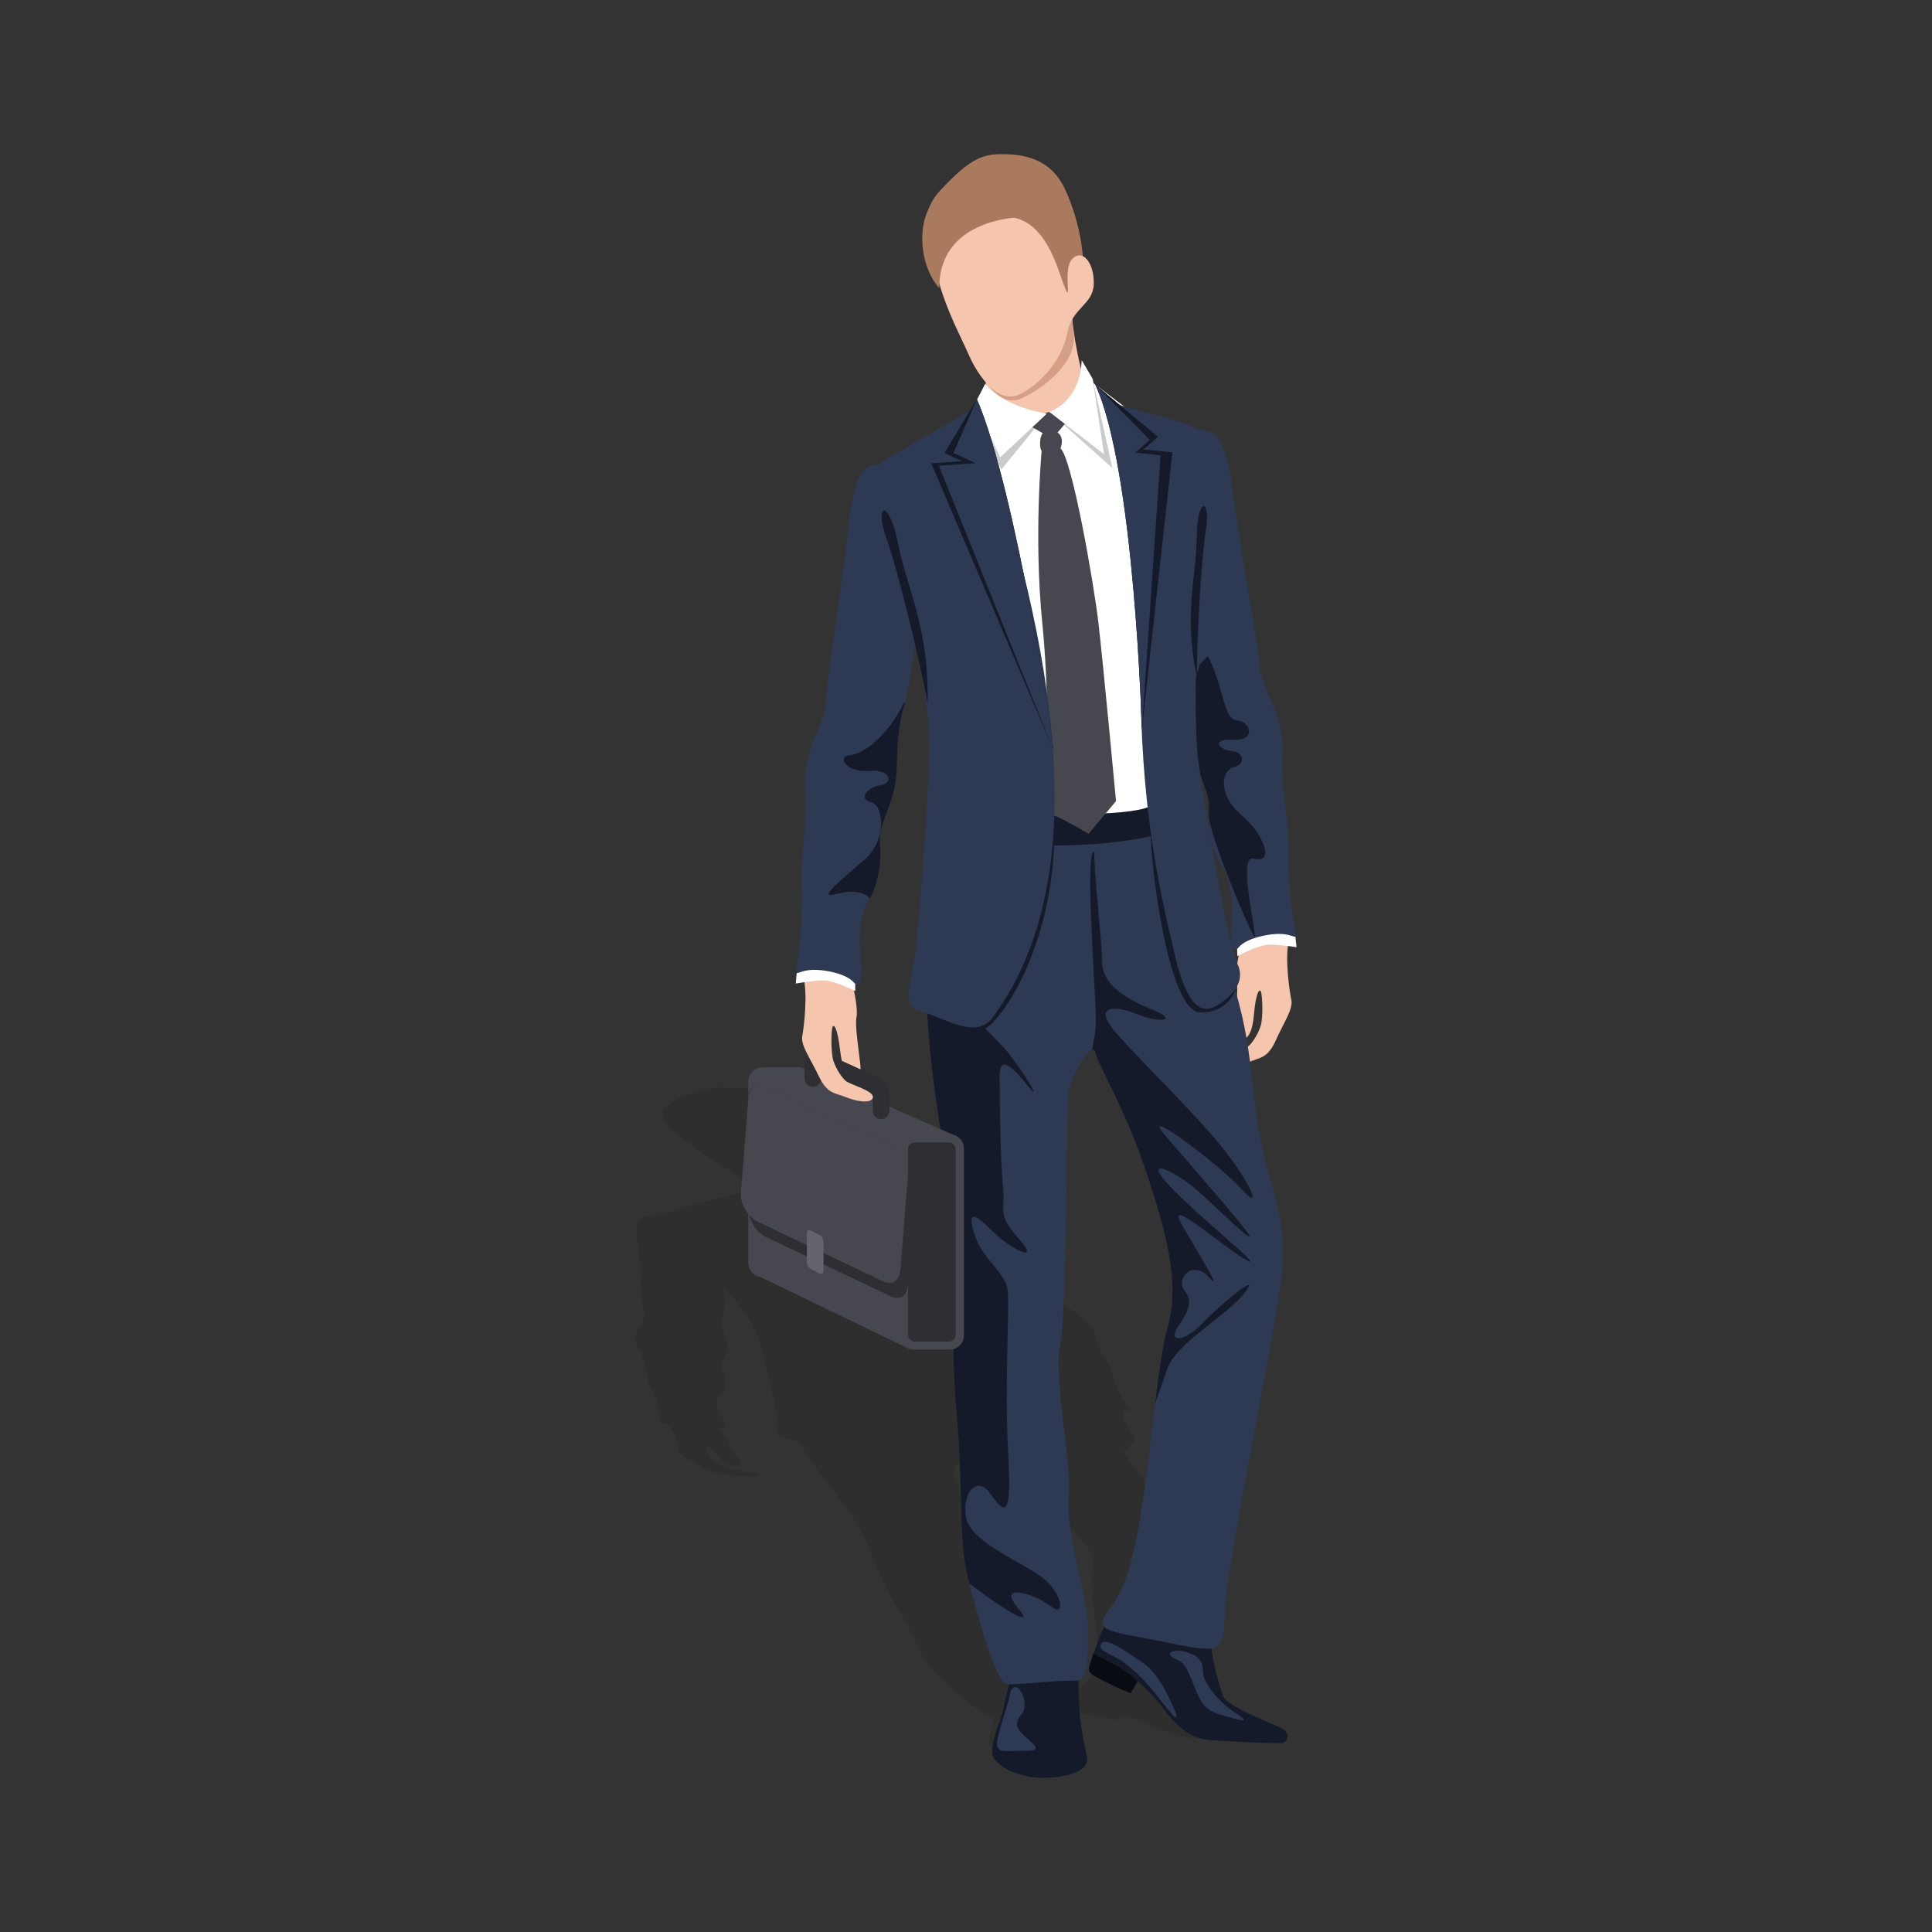 <?xml version="1.0" encoding="utf-8"?>
<!-- Generator: Adobe Illustrator 16.0.0, SVG Export Plug-In . SVG Version: 6.00 Build 0)  -->
<!DOCTYPE svg PUBLIC "-//W3C//DTD SVG 1.1//EN" "http://www.w3.org/Graphics/SVG/1.1/DTD/svg11.dtd">
<svg version="1.1" id="Layer_1" xmlns="http://www.w3.org/2000/svg" xmlns:xlink="http://www.w3.org/1999/xlink" x="0px" y="0px"
	 width="350px" height="350px" viewBox="0 0 350 350" enable-background="new 0 0 350 350" xml:space="preserve">
<rect x="0" y="0" width="350" height="350" fill="#333333" stroke="none"/>
<g>
	<path opacity="0.1" fill-rule="evenodd" clip-rule="evenodd" d="M230.916,314.221c-1.79-0.366-10.538-1.588-11.646-2.416
		c-0.881-0.657-2.706-2.336-3.601-3.541c2.353-0.143,1.939-0.973,1.308-2.878c-1.011-3.049,0.335-18.206,0.121-23.123
		c-0.214-4.916-1.924-5.808-6.565-10.207c-3.091-2.93-4.479-5.794-6.992-8.89c1.086-1.288,2.42-2.206,1.868-2.874
		c-0.563-0.681-2.201-3.261-1.74-4.442c0.059-0.151-0.023-0.281-0.214-0.39c0.146,0.018,0.291,0.035,0.436,0.056
		c1.514,0.212,1.051,0.256-0.215-1.742c-1.268-1.997-1.96-3.74-2.258-5.165c-0.297-1.425-2.735-4.228-3.127-6.845
		c-0.394-2.615-5.362-4.743-6.048-6.412c-0.688-1.668-5.617-7.944-8.586-12.778c-2.648-4.313-4.41-4.858-7.782-4.988
		c-0.382-0.092-0.82-0.169-1.331-0.268c-2.337-0.449-7.759-0.895-12.92-1.509l-6.284-1.733l-0.241-0.308l-2.537-1.377
		c0,0,0.111,0.25,0.124,0.626c-1.269-1.247-2.356-2.543-3.109-3.683c1.02-1.031,3.216-1.404,2.813-2.617
		c-0.333-1.008-1.578-1.864-2.843-2.089c-1.036-1.709-3.104-3.591-5.35-5.022c-3.819-2.438-9.329-2.59-13.085-2.565
		c-3.757,0.025-5.934,0.841-9.454,2.715c-2.878,1.532-1.575,3.533,0.482,5.283c0.676,0.675,1.573,1.353,2.65,1.984
		c2.264,1.953,5.589,3.9,7.128,4.949c0.943,0.644,2.355,1.436,3.95,2.059l0.076,0.155c-0.044-0.019-0.089-0.037-0.132-0.056
		l-1.252,1.477l0.14,0.09c-0.052,0.083-0.097,0.17-0.144,0.256c-1.077,0.282-12.514,3.279-14.635,3.862
		c-0.31,0.085-0.566,0.18-0.761,0.296c-3.112,0.117-4.378,0.725-3.723,4.924c0.753,4.823,0.653,11.075,1.253,12.744
		s-2.745,3.756-1.118,6.378s1.344,5.412,2.146,6.84c0.801,1.427,1.453,3.17,1.724,5.162c0.271,1.993-0.226,1.944,1.129,1.747
		c0.129-0.02,0.26-0.036,0.395-0.052c-0.107,0.106-0.091,0.236,0.086,0.389c1.376,1.19,1.723,3.765,1.684,4.442
		c-0.039,0.679,2.101,1.64,4.231,2.988c2.131,1.349,3.432,1.228,5.604,1.568c2.173,0.342,4.855,0.484,4.845,0.001
		c-0.01-0.481-4.527-0.943-5.404-1.211c-0.876-0.268-2.216-0.938-2.897-1.524c-0.681-0.586-1.281-2.123-1.188-2.456
		s0.945,0.032,2.03,1.604c1.085,1.571,2.173,1.945,3.526,1.899c1.353-0.045,0.754-0.577,0.212-1.362
		c-0.542-0.786-1.762-2.353-1.709-2.877s-1.043-1.844-1.673-2.354c-0.375-0.27-0.896-0.501-1.502-0.695
		c0.67,0.127,1.236,0.274,1.64,0.441c0.97,0.4,1.652,0.076,0.502-1.744c-1.151-1.821-1.555-3.409-0.435-4.334
		c1.12-0.924,1.307-2.429,0.595-3.847c-0.712-1.417-0.717-1.172,0.416-3.551c1.131-2.379-1.514-3.914-0.447-7.535
		c0.281-0.954,0.247-2.642-0.101-4.606c3.112,3.308,5.178,6.248,6.056,8.62c1.368,3.696,3.269,12.094,3.583,14.74
		c0.313,2.646-1.131,3.973,3.038,4.417c0.325,0.034,0.666,0.077,1.016,0.124c2.227,4.165,5.614,8.141,8.464,11.861
		c4.364,5.697,5.414,12.07,9.067,17.758s4.241,9.598,7.335,12.53c3.094,2.934,8.236,7.774,10.368,7.803
		c0.066,0.002,0.137,0.002,0.212,0.002c-0.07,0.562-0.229,1.427-0.261,1.953c-0.041,0.688-1.232,2.377-0.62,3.211
		c0.613,0.834,5.39,1.835,10.225,1.791c4.834-0.042,7.889-0.578,7.026-1.553c-0.861-0.976-2.294-2.453-3.05-3.922
		c-0.323-0.627-0.604-1.239-0.839-1.792c2.126-0.312,0.599-2.279,0.03-3.994c-0.625-1.888-6.881-6.888-7.439-9.642
		s-6.44-8.761-6.24-11.359s-6.128-17.428-6.206-18.729s2.562-4.012,3.61-2.985c1.047,1.026,7.032,4.145,12.836,8.849
		c5.805,4.705,9.494,8.369,8.728,11.394c-0.766,3.024,0.61,8.246,0.824,13.163c0.215,4.917-0.63,6.641-2.943,8.198
		c-0.794,0.535-0.861,0.875-0.179,1.126c-0.712,0.873-1.326,2.476-1.476,2.95c-0.176,0.556,1.068,0.688,3.813,1.225
		s4.491,0.771,4.491,0.771l0.928-0.879c0,0,3.371,1.068,5.263,1.935c1.892,0.865,5.191,2.301,9.602,2.44
		c4.411,0.14,11.696,0.24,12.978,0.231C232.499,315.317,232.706,314.586,230.916,314.221z"/>
	<g>
		<g>
			<path fill-rule="evenodd" clip-rule="evenodd" fill="#F6C5AE" d="M224.602,172.287c-0.388,1.254-0.858,4.479-0.558,5.749
				s-0.178,5.092-0.348,7.01c-0.171,1.917-0.518,3.221,0.856,3.297s2.285-0.854,2.626-4.689c0.342-3.835,1.021-4.741,1.271-3.937
				c0.25,0.805,0.378,4.544-0.027,5.979c-0.403,1.437-1.426,3.095-2.176,3.764c-0.75,0.67-5.047,1.897-4.828,3.067
				c0.218,1.17,2.831,0.759,4.843-0.121c2.011-0.879,3.368-0.62,4.859-3.938c1.493-3.318,3.178-5.699,2.817-7.342
				s-1.23-7.887-0.418-10.805S226.172,168.101,224.602,172.287z"/>
			<path fill-rule="evenodd" clip-rule="evenodd" fill="#FFFFFF" d="M234.602,169.036l0.278,2.556c0,0-3.13-0.51-5.068-0.452
				c-1.938,0.058-5.66,2.073-5.66,2.073l-0.12-4.336C224.031,168.876,231.986,166.364,234.602,169.036z"/>
			<path fill-rule="evenodd" clip-rule="evenodd" fill="#2E3954" d="M215.854,77.852c4.222,0.009,6.044,0.171,7.572,11.876
				c1.528,11.704,4.586,26.85,4.775,30.906c0.189,4.056,4.521,9.033,4.135,15.426c-0.387,6.392,1.216,13.146,1.09,16.623
				c-0.126,3.478,0.046,7.717,0.718,12.551s1.146,4.706-0.303,4.257c-1.448-0.447-3.05-0.378-5,0.034
				c-1.95,0.411-3.719,1.157-4.498,2.151c-0.779,0.994-1.615,0.229-1.325-4.211c0.288-4.44-0.059-8.298-1.616-10.511
				c-1.558-2.212-2.455-5.854-2.414-9.305c0.042-3.451,0.162-2.857-2.094-8.594c-2.257-5.736-0.339-9.52-3.118-18.268
				C210.998,112.038,207.744,77.547,215.854,77.852z"/>
			<path fill-rule="evenodd" clip-rule="evenodd" fill="#141A29" d="M227.319,169.928c-1.365-2.236-8.371-18.946-8.331-22.28
				c0.041-3.333,0.142-2.911-2.094-8.594c-2.236-5.684-2.377-10.083,0.475-18.701c0.022-0.057,1.436-1.434,1.458-1.491
				c3.099,6.071,2.703,11.397,5.243,11.623c2.541,0.226,3.53,3.773-0.626,3.538c-4.157-0.236-2.656,1.808-0.384,2.011
				c2.273,0.203,2.764,2.367,0.419,2.967c-2.344,0.599-2.771,5.144,1.367,8.612c4.14,3.469,6.199,8.967,2.247,7.941
				C224.237,154.811,227.393,167.441,227.319,169.928z"/>
		</g>
		<path fill-rule="evenodd" clip-rule="evenodd" fill="#141A29" d="M182.968,304.144c-0.169,1.005-0.946,4.076-1.272,5.749
			c-0.326,1.672-2.216,5.783-1.947,7.813c0.268,2.029,4.63,4.466,9.481,4.361c4.853-0.105,8.129-1.409,7.671-3.781
			c-0.458-2.373-1.279-5.97-1.429-9.543c-0.148-3.574-0.102-6.94-0.04-8.757C195.493,298.17,184.193,299.74,182.968,304.144z"/>
		<path fill-rule="evenodd" clip-rule="evenodd" fill="#141A29" d="M200.568,293.781c-1.134,1.615-2.818,6.739-3.224,8.092
			s0.784,1.676,3.308,2.98c2.522,1.306,4.172,1.874,4.172,1.874l1.292-2.138c0,0,2.929,2.602,4.462,4.707s4.24,5.599,8.593,5.938
			c4.354,0.34,11.598,0.585,12.882,0.564s1.793-1.802,0.154-2.691s-9.882-3.864-10.647-5.879c-0.767-2.016-2.361-7.975-2.273-10.604
			C219.375,293.998,206.673,290.039,200.568,293.781z"/>
		<path fill-rule="evenodd" clip-rule="evenodd" fill="#F6C5AE" d="M194.062,55.301c0.205,5.089,1.649,12.479,3.728,17.821
			c2.079,5.341-19.34,9.7-19.34,9.7s0.563-11.088-0.136-18.265C177.614,57.38,190.45,45.201,194.062,55.301z"/>
		<path fill-rule="evenodd" clip-rule="evenodd" fill="#D59F86" d="M169.327,46.396c0.166,6.226,5.973,15.575,7.545,19.274
			c1.571,3.697,4.394,8.349,8.419,6.401s10.021-6.559,9.207-11.872c-0.814-5.313,0.254-4.539,0.381-8.294
			c0.127-3.755,1.231-5.883-0.725-3.776c-1.957,2.108,0.935,11.367-2.502,1.501c-3.437-9.867-8.695-10.462-11.942-9.208
			s-5.367,2.597-7.993,2.205C169.091,42.237,167.893,44.215,169.327,46.396z"/>
		<path fill-rule="evenodd" clip-rule="evenodd" fill="#2E3954" d="M182.233,147.862c4.453,0.523,20.269,1.057,25.95-1.73
			c5.684-2.789,10.368,18.419,14.791,30.862c4.422,12.444,3.466,22.794,6.288,33.501c2.822,10.708,4.163,12.876,2.344,24.842
			s-9.435,48.852-9.685,56.271c-0.25,7.421,0.078,8.14-10.108,6.026c-10.188-2.113-14.086-1.891-11.128-5.683
			c2.958-3.791,4.515-7.983,6.334-19.949s2.604-24.674,4.621-32.034c2.017-7.361-0.157-16.278-4.016-27.729
			s-8.554-19.037-9.177-21.534c-0.623-2.498-4.383,4.097-4.845,7.265c-0.46,3.168-0.266,39.256-1.54,45.581
			c-1.275,6.324,2.122,20.942,1.541,27.644c-0.579,6.702,3.607,18.871,3.452,23.465s0.726,9.93-2.455,9.821
			c-3.18-0.107-9.929,0.726-12.049,0.654s-5.26-11.852-7.141-18.99s-0.852-16.654-2.153-30.495
			c-1.301-13.84,0.285-29.351-1.723-43.215c-2.007-13.863-5.028-29.177-3.065-45.382
			C170.435,150.847,169.931,144.816,182.233,147.862z"/>
		<path fill-rule="evenodd" clip-rule="evenodd" fill="#FFFFFF" d="M176.959,72.832l10.287,3.589l5.805-0.145l4.844-7.002
			l11.313,8.572l6.13,71.012l-35.332,5.459C180.005,154.317,168.128,91.812,176.959,72.832z"/>
		<path fill-rule="evenodd" clip-rule="evenodd" fill="#CBCBCB" d="M178.5,69.525l-1.862,3.593l4.745,11.973l8.252-10.14
			C189.635,74.951,181.837,73.817,178.5,69.525z"/>
		<path fill-rule="evenodd" clip-rule="evenodd" fill="#CBCBCB" d="M190.105,74.621l11.423,10.174l-3.591-16.152l-1.968-3.35
			C195.97,65.294,196.059,72.233,190.105,74.621z"/>
		<path fill-rule="evenodd" clip-rule="evenodd" fill="#141A29" d="M182.474,147.142c4.452,0.523,22.004,0.809,25.71-1.01
			c3.707-1.819,3.716,1.142,5.282,3.818c-11.657,4.753-36.365,3.54-44.588,0.76C170.565,147.823,176.531,145.67,182.474,147.142z"/>
		<path fill-rule="evenodd" clip-rule="evenodd" fill="#AA7A5E" d="M169.576,50.144c-1.91-4.771-3.58-11.04,0.716-15.601
			c4.295-4.561,6.811-6.547,10.577-6.607c3.767-0.061,9.214,0.311,12.024,6.242c2.812,5.931,4.575,15.026,2.342,19.845
			C193.001,58.842,176.43,59.035,169.576,50.144z"/>
		<path fill-rule="evenodd" clip-rule="evenodd" fill="#F6C5AE" d="M169.327,46.37c0.166,6.218,4.601,14.274,6.172,17.904
			c1.572,3.63,5.335,9.216,9.361,7.093c4.024-2.122,7.555-6.333,8.466-11.008c0.911-4.675,4.69-5.113,4.818-8.873
			c0.128-3.761-2.034-6.658-3.99-4.465c-1.957,2.193,0.935,11.327-2.502,1.61s-8.695-10.083-11.942-8.687
			c-3.247,1.396-5.367,2.831-7.993,2.553C169.091,42.221,167.893,44.25,169.327,46.37z"/>
		<path fill-rule="evenodd" clip-rule="evenodd" fill="#47474F" d="M186.801,77.276l2.093,1.188
			c-0.614,0.784-0.592,2.752-0.19,3.227c0,0-1.466,15.708,0.137,31.4c1.603,15.692,0.376,33.93,2.279,34.705
			c1.903,0.775,6.085,3.252,6.085,3.252l4.973-5.924c0,0-2.311-24.755-3.176-32.197c-0.866-7.442-4.808-29.895-6.879-31.69
			c0.578-1.598,0.048-2.516-0.543-2.884c1.16-1.281,1.625-1.97,1.625-1.97l-3.144-1.746l-0.524,0.138
			C189.536,74.775,186.101,76.299,186.801,77.276z"/>
		<path fill-rule="evenodd" clip-rule="evenodd" fill="#FFFFFF" d="M178.5,69.525l-1.862,3.593l4.546,9.73l8.451-7.898
			C189.635,74.951,181.837,73.817,178.5,69.525z"/>
		<path fill-rule="evenodd" clip-rule="evenodd" fill="#FFFFFF" d="M190.105,74.621l9.912,7.687l-2.08-13.664l-1.968-3.35
			C195.97,65.294,196.059,72.233,190.105,74.621z"/>
		<path fill-rule="evenodd" clip-rule="evenodd" fill="#141A29" d="M175.594,286.833l-0.182-0.688
			c-1.881-7.139-0.852-16.654-2.153-30.495c-1.301-13.84,0.285-29.351-1.723-43.215c-1.399-9.658-3.288-20.019-3.642-30.895
			c4.194-3.358,7.604-3.366,8.059-0.441c0.707,4.546,3.675,5.938,6.569,9.48c2.895,3.543,6.154,9.035,4.084,6.598
			c-2.071-2.438-5.575-7.078-5.527-2.125c0.048,4.954,0.137,15.076,0.622,19.829s-1.242,4.911,2.906,9.572s-1.571,1.885-5.111-1.68
			c-3.54-3.565-4.206-2.941-2.839,1.195c1.367,4.138,5.589,6.648,5.909,9.89c0.321,3.239-0.596,17.634,0.079,29.499
			c0.676,11.865-0.586,10.961-3.257,7.211c-2.673-3.751-5.406,0.678-4.254,4.808c1.151,4.13,10.076,7.661,13.645,10.365
			c3.568,2.705,4.484,7.472,1.546,5.22c-2.938-2.252-9.97-4.428-5.829,0.449C187.772,295.27,181.473,291.392,175.594,286.833z"/>
		<path fill-rule="evenodd" clip-rule="evenodd" fill="#141A29" d="M167.978,183.569c2.646,2.278,7.538,4.106,10.515,2.732
			c2.978-1.373,13.191-15.971,12.485-38.022C189.85,112.96,169.102,179.014,167.978,183.569z"/>
		<path fill-rule="evenodd" clip-rule="evenodd" fill="#2E3954" d="M176.581,73.909c0,0-13.844,7.962-16.324,9.451
			c-2.479,1.488-2.428,4.205,1.819,18.066c4.247,13.861,6.401,26.223,6.24,35.219s-1.733,29.433-2.514,35.873
			s-2.774,9.669,1.211,10.749c3.985,1.08,9.786,5.153,12.794,1.095C201.749,154.766,186.54,104.047,176.581,73.909z"/>
		<path fill-rule="evenodd" clip-rule="evenodd" fill="#141A29" d="M208.472,150.807c-0.066,5.717,3.15,32.1,8.758,32.559
			c5.607,0.46,8.093-5.297,6.413-7.856S215.116,146.305,208.472,150.807z"/>
		<path fill-rule="evenodd" clip-rule="evenodd" fill="#2E3954" d="M199.69,72.266c5.699,2.241,13.477,3.622,16.223,5.019
			c2.747,1.397,3.318,1.043,2.052,16.461c-1.267,15.418-1.804,36.822-0.92,43.744c0.884,6.922,5.386,33.526,7.127,37.124
			c1.741,3.599-1.708,6.462-3.985,7.688c-2.276,1.228-5.049,0.575-7.326-9.188c-2.277-9.763-5.894-24.042-6.217-47.524
			C206.319,102.107,207.658,90.044,199.69,72.266z"/>
		<path fill-rule="evenodd" clip-rule="evenodd" fill="#141A29" d="M176.977,72.321l-5.884,9.751l3.228,1.475l-5.621,0.385
			l22.043,51.7C191.436,137.354,184.047,88.655,176.977,72.321z"/>
		<path fill-rule="evenodd" clip-rule="evenodd" fill="#141A29" d="M198.394,69.632l11.392,9.507l-2.637,2.299l5.242,0.494
			l-5.533,50.259C206.857,132.192,205.557,84.888,198.394,69.632z"/>
		<path fill-rule="evenodd" clip-rule="evenodd" fill="#141A29" d="M209.264,254.191c0.674-5.565,1.372-10.558,2.377-14.223
			c2.017-7.361-0.157-16.278-4.016-27.729s-8.554-19.037-9.177-21.534c-0.116-0.467-0.342-0.615-0.636-0.53
			c0.348-1.76,0.72-3.152,0.724-5.543c0.006-4.118-2.131-31.29-0.268-30.308c-0.233,2.517,1.382,16.235,1.4,20.097
			c0.017,3.862,4.234,6.529,9.069,8.475c4.835,1.946,1.547,2.577-2.849,0.795s-7.091-1.131-4.679,2.218
			c2.411,3.35,14.64,15.05,20.056,21.767c5.416,6.719,7.609,12.139,3.602,7.696c-4.009-4.442-18.783-15.485-13.781-9.673
			c5.001,5.813,13.437,15.453,14.993,17.734c1.558,2.28-3.336-2.341-8.086-6.809s-11.187-7.358-6.462-2.148
			c4.725,5.208,18.753,16.375,14.092,13.693c-4.662-2.683-14.603-11.78-11.52-6.33c3.084,5.451,7.738,12.737,4.877,9.521
			c-2.862-3.215-6.245,0.234-4.25,2.678c1.998,2.443-0.904,5.177-1.768,7.141s1.8,1.787,4.968-1.56s10.956-9.726,7.486-5.326
			s-12.389,8.88-14.019,13.873C210.918,249.643,210.135,251.792,209.264,254.191z"/>
		<path fill-rule="evenodd" clip-rule="evenodd" fill="#090B12" d="M198.078,299.623c-0.337,0.98-0.603,1.813-0.733,2.25
			c-0.405,1.353,0.784,1.676,3.308,2.98c2.522,1.306,4.172,1.874,4.172,1.874l1.247-2.063
			C204.806,303.098,201.145,300.99,198.078,299.623z"/>
		<path fill-rule="evenodd" clip-rule="evenodd" fill="#2E3954" d="M199.624,297.654c-0.828,1.016,0.204,1.439,2.525,2.614
			c2.32,1.175,5.338,4.228,7.035,6.393s5.008,6.493,3.682,3.329c-1.327-3.165-3.217-7.106-6.104-8.976
			C203.873,299.146,200.482,296.601,199.624,297.654z"/>
		<path fill-rule="evenodd" clip-rule="evenodd" fill="#2E3954" d="M213.348,300.731c1.8,0.724,2.485,3.794,3.663,6.363
			s2.424,3.117,5.933,4.079s2.768,0.431,0.295-1.255c-2.472-1.686-5.309-5.069-5.324-7.094s-0.83-2.895-3.083-3.562
			C212.576,298.598,210.48,299.578,213.348,300.731z"/>
		<path fill-rule="evenodd" clip-rule="evenodd" fill="#2E3954" d="M183.057,306.369c-0.428,2.683-2.361,7.507-2.422,9.276
			c-0.06,1.769,0.957,1.634,3.405,1.548s5.132,0.343,2.508-1.854c-2.624-2.196-2.933-3.05-1.438-4.854
			C186.604,308.681,184.408,303.801,183.057,306.369z"/>
		<path fill-rule="evenodd" clip-rule="evenodd" fill="#2E3954" d="M176.977,72.321l-4.254,9.751l4.033,1.842l-6.67,0.457
			l20.656,51.26C191.436,137.354,184.047,88.655,176.977,72.321z"/>
		<path fill-rule="evenodd" clip-rule="evenodd" fill="#2E3954" d="M198.394,69.632l9.897,10.059l-2.638,2.299l4.591,0.497
			l-3.387,49.705C206.857,132.192,205.557,84.888,198.394,69.632z"/>
		<g>
			<path fill-rule="evenodd" clip-rule="evenodd" fill="#47474F" d="M144.625,193.358h-6.498c-1.408,0-2.56,1.151-2.56,2.56v32.873
				c0,1.407,1.152,2.56,2.56,2.56h6.498c1.408,0,2.56-1.152,2.56-2.56v-32.873C147.185,194.51,146.033,193.358,144.625,193.358z"/>
			<path fill-rule="evenodd" clip-rule="evenodd" fill="#47474F" d="M173.414,205.895l-28.388-12.505l-7.972,8.865l-0.629,28.443
				l28.034,13.543C164.458,244.241,170.616,226.735,173.414,205.895z"/>
			<path fill-rule="evenodd" clip-rule="evenodd" fill="#47474F" d="M172.063,205.507h-6.498c-1.408,0-2.56,1.151-2.56,2.559v33.869
				c0,1.408,1.152,2.56,2.56,2.56h6.498c1.408,0,2.56-1.151,2.56-2.56v-33.869C174.623,206.658,173.471,205.507,172.063,205.507z"/>
			<path fill-rule="evenodd" clip-rule="evenodd" fill="#2E2E33" d="M171.901,206.961h-6.176c-0.679,0-1.234,0.555-1.234,1.234
				v33.609c0,0.68,0.556,1.234,1.234,1.234h6.176c0.679,0,1.235-0.555,1.235-1.234v-33.609
				C173.136,207.516,172.58,206.961,171.901,206.961z"/>
			<path fill="#2E2E33" d="M145.751,195.373c0,0.829,0.673,1.502,1.503,1.502c0.83,0,1.502-0.673,1.502-1.502v-1.655l6.24,2.932
				c0.749,0.35,1.639,0.027,1.989-0.722s0.027-1.64-0.722-1.99l-6.434-3.021c-0.024-0.014-0.05-0.026-0.075-0.038l-0.132-0.063
				c-0.557-0.264-1.104-0.522-1.745-0.522c-1.269,0-2.128,0.628-2.128,2.627V195.373z"/>
			<path fill="#2E2E33" d="M158.127,201.234c0,0.83,0.673,1.502,1.503,1.502c0.829,0,1.502-0.672,1.502-1.502v-2.453
				c0-2.58-1.327-3.2-2.699-3.838l0.001-0.002l-0.033-0.016c-0.026-0.012-0.052-0.023-0.079-0.033l-4.118-1.916
				c-0.752-0.347-1.643-0.018-1.99,0.734c-0.347,0.752-0.019,1.643,0.733,1.988l4.108,1.912c0.025,0.013,0.051,0.025,0.076,0.038
				l0.034,0.015l0.001-0.001l0.005,0.001c0.484,0.226,0.954,0.444,0.954,1.117V201.234z"/>
			<path fill-rule="evenodd" clip-rule="evenodd" fill="#2E2E33" d="M161.412,207.627l-22.766-10.821
				c-1.693-0.806-3.079,0.234-3.079,2.312v19.681c0,2.077,1.386,4.434,3.079,5.238l22.766,10.822
				c1.694,0.805,3.079-0.235,3.079-2.312v-19.682C164.491,210.789,163.106,208.432,161.412,207.627z"/>
			<path fill-rule="evenodd" clip-rule="evenodd" fill="#47474F" d="M161.412,207.627l-22.766-10.821
				c-1.693-0.806-2.915,0.241-3.079,2.312l-1.348,16.985c-0.164,2.069,1.385,4.433,3.079,5.238l22.767,10.821
				c1.693,0.805,2.915-0.241,3.079-2.312l1.348-16.985C164.655,210.796,163.106,208.432,161.412,207.627z"/>
			<path fill-rule="evenodd" clip-rule="evenodd" fill="#64646E" d="M148.512,223.753l-1.659-0.833
				c-0.373-0.188-0.677,0.04-0.677,0.508v5.257c0,0.467,0.305,1.002,0.677,1.189l1.659,0.833c0.373,0.188,0.678-0.041,0.678-0.508
				v-5.257C149.19,224.476,148.885,223.94,148.512,223.753z"/>
		</g>
		<g>
			<path fill-rule="evenodd" clip-rule="evenodd" fill="#F6C5AE" d="M154.458,178.627c0.418,1.243,0.968,4.456,0.698,5.732
				s0.302,5.086,0.52,6.999c0.217,1.913,0.596,3.207-0.776,3.317c-1.372,0.109-2.305-0.798-2.74-4.624
				c-0.436-3.825-1.136-4.715-1.367-3.904s-0.267,4.552,0.173,5.978c0.439,1.426,1.501,3.059,2.267,3.709
				c0.766,0.651,5.092,1.773,4.902,2.948c-0.189,1.176-2.813,0.827-4.844-0.002c-2.032-0.83-3.382-0.538-4.955-3.818
				c-1.573-3.281-3.315-5.62-2.996-7.271c0.32-1.65,1.037-7.914,0.153-10.812C144.611,173.98,152.787,174.48,154.458,178.627z"/>
			<path fill-rule="evenodd" clip-rule="evenodd" fill="#FFFFFF" d="M144.383,175.621l-0.216,2.562c0,0,3.117-0.585,5.055-0.575
				s5.709,1.935,5.709,1.935l0.014-4.339C154.945,175.203,146.932,172.886,144.383,175.621z"/>
			<path fill-rule="evenodd" clip-rule="evenodd" fill="#2E3954" d="M160.895,84.006c-4.221,0.112-6.038,0.318-7.279,12.057
				c-1.242,11.738-3.928,26.954-4.019,31.014c-0.09,4.06-4.299,9.141-3.756,15.521c0.542,6.382-0.895,13.172-0.683,16.646
				s0.142,7.715-0.411,12.564c-0.553,4.849-1.03,4.733,0.407,4.25s3.04-0.452,5-0.09c1.96,0.363,3.746,1.066,4.549,2.041
				c0.804,0.975,1.62,0.188,1.223-4.242c-0.398-4.432-0.145-8.298,1.358-10.547c1.503-2.25,2.312-5.912,2.186-9.362
				s-0.232-2.853,1.884-8.643c2.116-5.791,0.105-9.524,2.67-18.338S168.996,83.504,160.895,84.006z"/>
			<path fill-rule="evenodd" clip-rule="evenodd" fill="#141A29" d="M157.581,162.738c1.31-2.269,2.004-5.667,1.887-8.88
				c-0.126-3.45-0.232-2.853,1.884-8.643c2.077-5.683,0.179-9.386,2.532-17.853c-0.023-0.057-0.045-0.114-0.069-0.171
				c-2.949,6.146-7.314,9.345-9.848,9.633s-0.585,3.174,3.565,2.836c4.15-0.337,4.188,2.361,1.919,2.619
				c-2.268,0.258-4.041,2.486-1.682,3.028c2.359,0.542,2.938,6.827-1.114,10.396c-4.052,3.569-9.023,7.377-5.098,6.255
				C154.396,161.147,156.454,161.555,157.581,162.738z"/>
		</g>
		<path fill-rule="evenodd" clip-rule="evenodd" fill="#141A29" d="M168.051,127.409c-1.212-6.788-5.333-23.998-7.515-30.059
			c-2.182-6.061,0.485-7.272,2.181,1.212C164.415,107.046,168.293,113.592,168.051,127.409z"/>
		<path fill-rule="evenodd" clip-rule="evenodd" fill="#141A29" d="M216.824,122.806c-0.043-5.998,0.744-21.374,1.646-26.904
			s-1.571-6.143-1.673,1.384C216.695,104.812,214.419,111.026,216.824,122.806z"/>
		<path fill-rule="evenodd" clip-rule="evenodd" fill="#AA7A5E" d="M183.676,39.416c-9.416,1.124-13.577,6.197-13.52,12.793
			C163.458,44.563,167.534,25.194,183.676,39.416z"/>
		<g>
			<path fill="#2E2E33" d="M156.686,196.355c0.121-0.121,0.224-0.265,0.3-0.428c0.35-0.749,0.027-1.64-0.722-1.99l-3.747-1.76v1.721
				L156.686,196.355z"/>
			<path fill="#2E2E33" d="M157.616,194.563l-3.411-1.586c-0.586-0.271-1.257-0.13-1.688,0.301v0.621l5.099,3.005V194.563z"/>
		</g>
	</g>
</g>
</svg>
